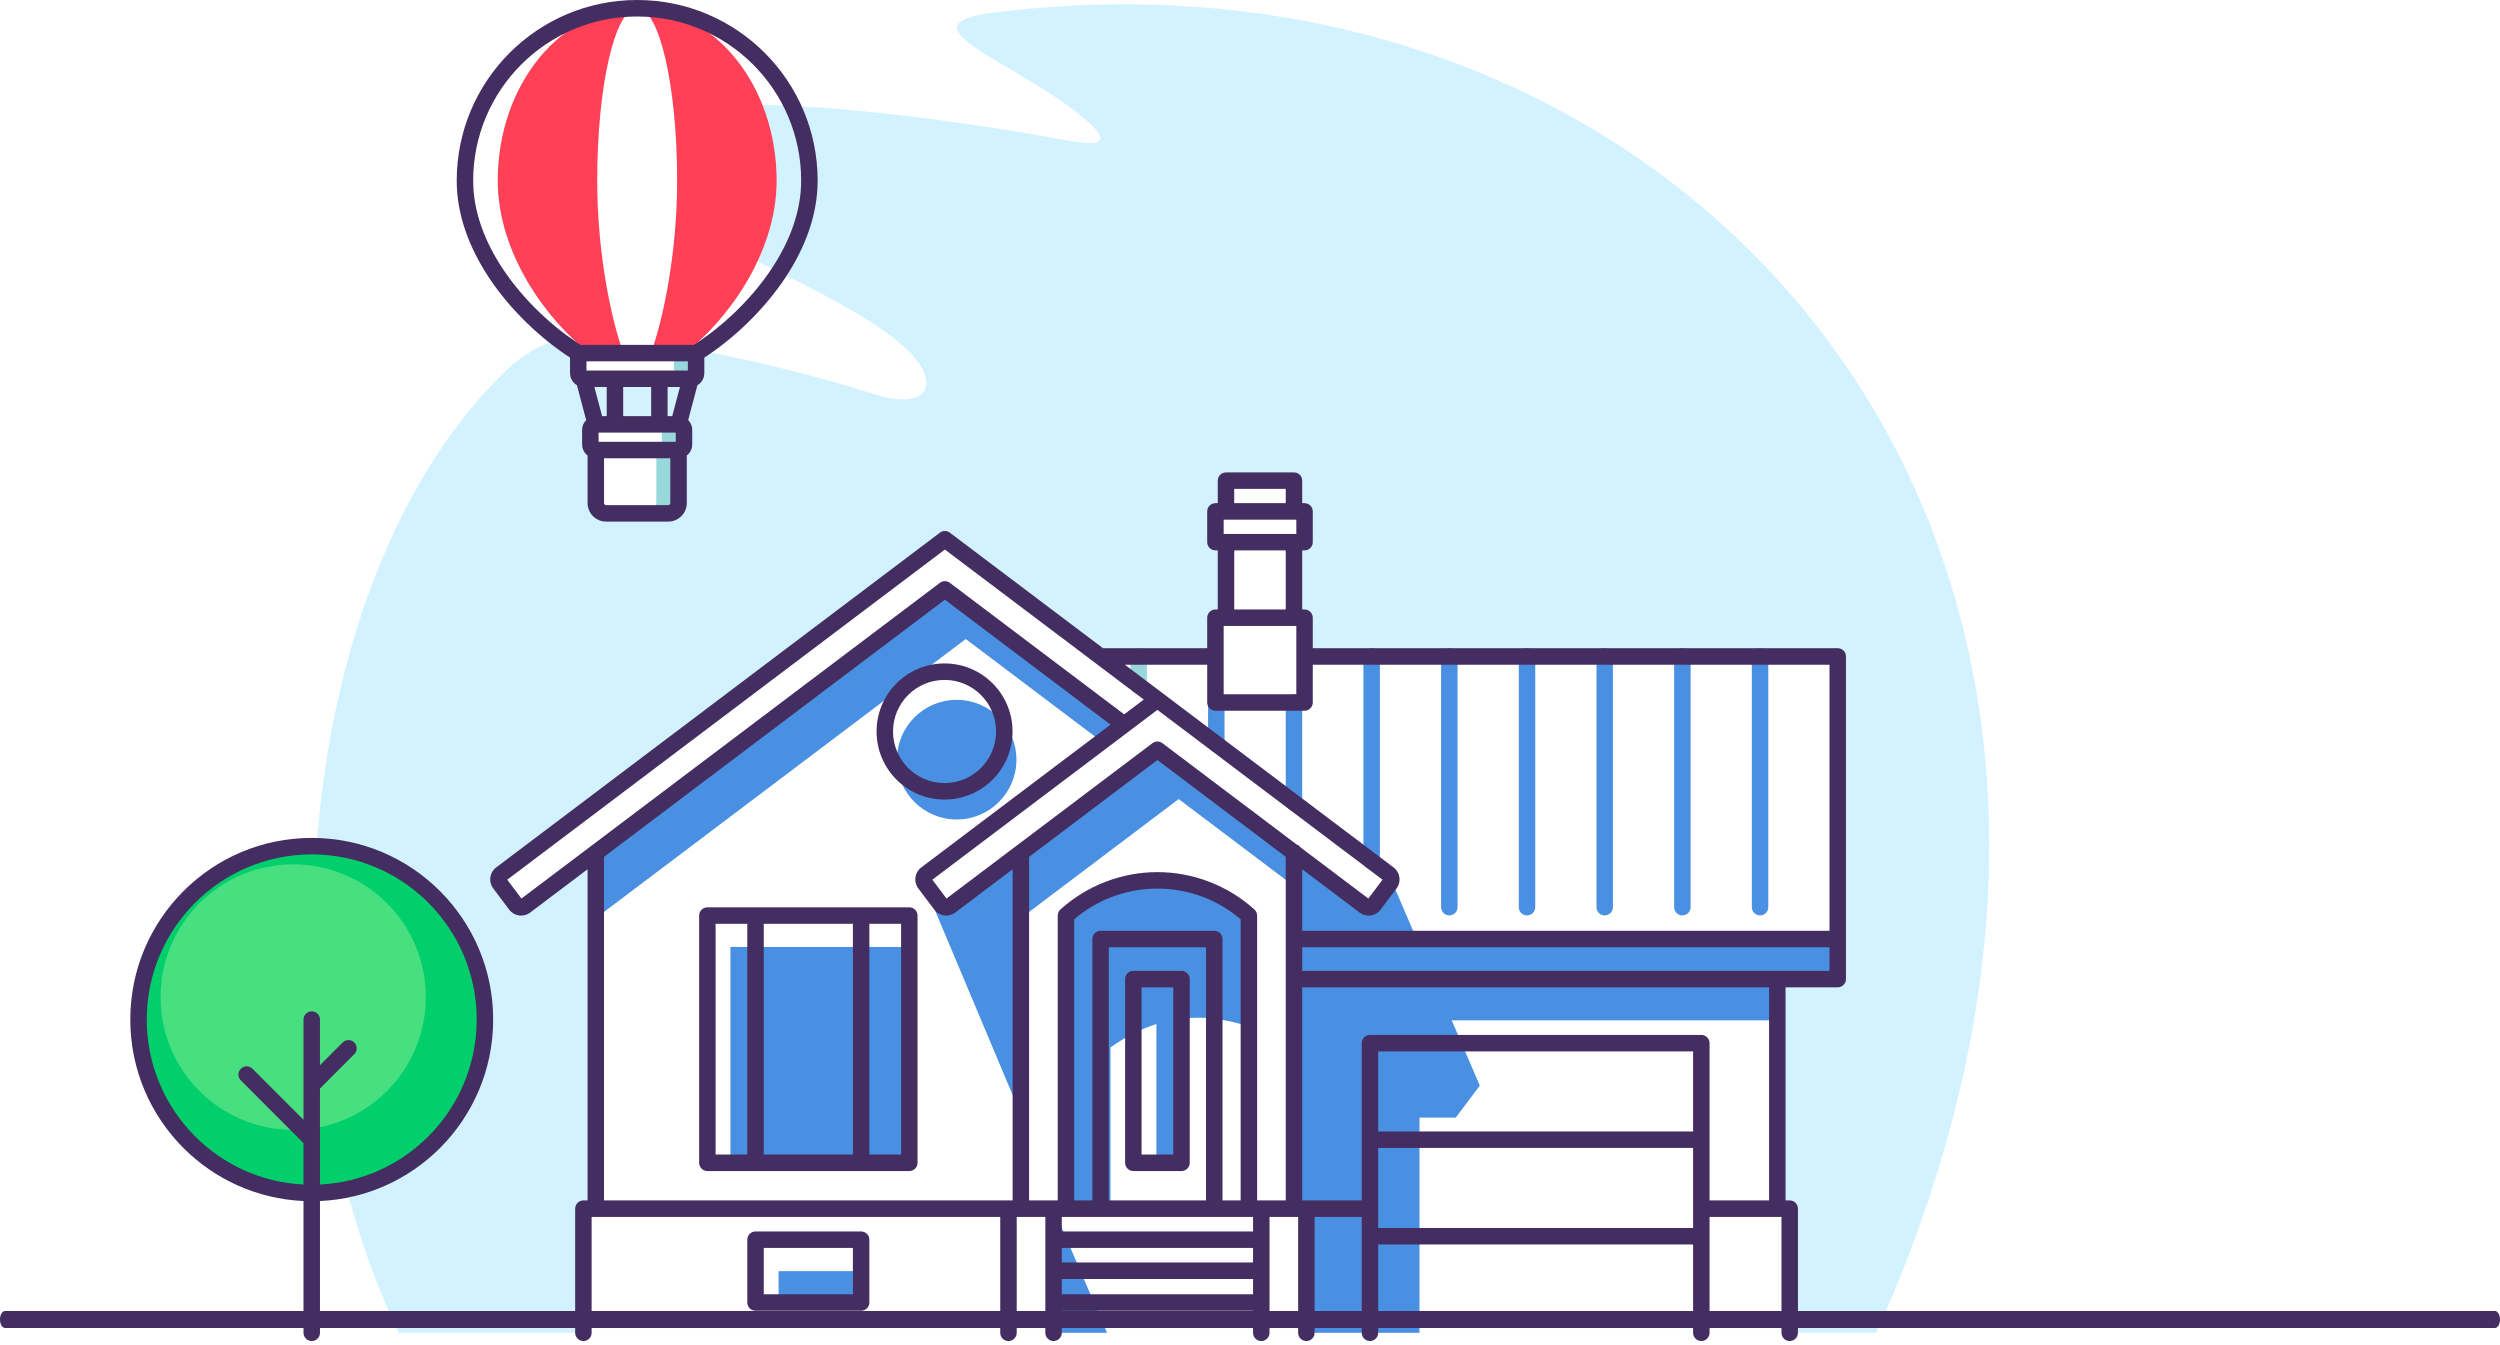<?xml version="1.0" encoding="UTF-8"?>
<svg width="368px" height="198px" viewBox="0 0 368 198" version="1.1" xmlns="http://www.w3.org/2000/svg" xmlns:xlink="http://www.w3.org/1999/xlink">
    <!-- Generator: Sketch 51 (57462) - http://www.bohemiancoding.com/sketch -->
    <title>list-by-entire-graphic</title>
    <desc>Created with Sketch.</desc>
    <defs></defs>
    <g id="Page-1" stroke="none" stroke-width="1" fill="none" fill-rule="evenodd">
        <g id="List-A-Property-/-01" transform="translate(-159, -205)">
            <rect fill="#FFFFFF" x="0" y="0" width="1368" height="1050"></rect>
            <g id="list-by-entire-graphic" transform="translate(158, 205)">
                <path d="M252.741,22.281 C252.741,30.046 217.358,41.219 206.632,51.294 C201.193,56.405 203.384,60.528 211.075,58.086 C217.042,56.194 232.319,51.705 249.695,49.552 C257.172,48.624 261.93,51.113 265.564,54.623 C296.814,84.81 302.244,152.2 281.309,196.189 L63.787,196.189 C10.989,79.006 92.05,-11.077 193.831,1.874 C207.89,3.663 190.417,9.154 180.731,17.144 C174.574,22.225 180.337,21.133 183.764,20.514 C221.887,13.619 252.741,13.246 252.741,22.281" id="Fill-1" fill="#D3F2FF" transform="translate(170.49, 98.411) scale(-1, 1) translate(-170.49, -98.411) "></path>
                <path d="M271.514,96.63 L271.514,144.12 L262.621,144.12 L262.621,177.915 L264.446,177.915 L264.446,196.189 L86.876,196.189 L86.876,177.915 L88.701,177.915 L88.701,125.526 L78.302,133.369 C77.87,133.696 77.252,133.609 76.926,133.177 L74.564,130.038 C74.239,129.606 74.325,128.987 74.757,128.662 L140.087,79.373 L162.961,96.63 L179.914,96.63 L179.914,90.927 L181.468,90.927 L181.468,79.805 L179.914,79.805 L179.914,75.279 L181.468,75.279 L181.468,70.754 L191.473,70.754 L191.473,75.279 L193.028,75.279 L193.028,79.805 L191.473,79.805 L191.473,90.927 L193.028,90.927 L193.028,96.63 L271.514,96.63 Z" id="Fill-3" fill="#FFFFFF"></path>
                <path d="M181.251,109.514 C181.251,110.185 180.708,110.728 180.039,110.728 C179.369,110.728 178.826,110.185 178.826,109.514 L178.826,103.408 C178.826,102.738 179.369,102.194 180.039,102.194 C180.708,102.194 181.251,102.738 181.251,103.408 L181.251,109.514 Z" id="Fill-5" fill="#4A90E2"></path>
                <path d="M169.816,100.888 C169.816,101.557 169.274,102.101 168.604,102.101 C167.936,102.101 167.392,101.557 167.392,100.888 L167.392,96.631 C167.392,95.96 167.936,95.418 168.604,95.418 C169.274,95.418 169.816,95.96 169.816,96.631 L169.816,100.888 Z" id="Fill-7" fill="#98D7DA"></path>
                <path d="M261.292,133.536 C261.292,134.205 260.749,134.749 260.08,134.749 C259.412,134.749 258.867,134.205 258.867,133.536 L258.867,96.63 C258.867,95.961 259.412,95.417 260.08,95.417 C260.749,95.417 261.292,95.961 261.292,96.63 L261.292,133.536 Z" id="Fill-9" fill="#4A90E2"></path>
                <path d="M249.858,133.536 C249.858,134.205 249.315,134.749 248.646,134.749 C247.976,134.749 247.433,134.205 247.433,133.536 L247.433,96.63 C247.433,95.961 247.976,95.417 248.646,95.417 C249.315,95.417 249.858,95.961 249.858,96.63 L249.858,133.536 Z" id="Fill-11" fill="#4A90E2"></path>
                <path d="M238.423,133.536 C238.423,134.205 237.88,134.749 237.212,134.749 C236.542,134.749 236,134.205 236,133.536 L236,96.63 C236,95.961 236.542,95.417 237.212,95.417 C237.88,95.417 238.423,95.961 238.423,96.63 L238.423,133.536 Z" id="Fill-13" fill="#4A90E2"></path>
                <path d="M226.989,133.536 C226.989,134.205 226.445,134.749 225.777,134.749 C225.107,134.749 224.565,134.205 224.565,133.536 L224.565,96.63 C224.565,95.961 225.107,95.417 225.777,95.417 C226.445,95.417 226.989,95.961 226.989,96.63 L226.989,133.536 Z" id="Fill-15" fill="#4A90E2"></path>
                <path d="M215.554,133.536 C215.554,134.205 215.011,134.749 214.342,134.749 C213.673,134.749 213.131,134.205 213.131,133.536 L213.131,96.63 C213.131,95.961 213.673,95.417 214.342,95.417 C215.011,95.417 215.554,95.961 215.554,96.63 L215.554,133.536 Z" id="Fill-17" fill="#4A90E2"></path>
                <path d="M204.12,126.768 C204.12,127.438 203.577,127.982 202.908,127.982 C202.239,127.982 201.695,127.438 201.695,126.768 L201.695,96.63 C201.695,95.961 202.239,95.417 202.908,95.417 C203.577,95.417 204.12,95.961 204.12,96.63 L204.12,126.768 Z" id="Fill-19" fill="#4A90E2"></path>
                <path d="M192.685,118.142 C192.685,118.811 192.142,119.355 191.474,119.355 C190.804,119.355 190.261,118.811 190.261,118.142 L190.261,103.407 C190.261,102.738 190.804,102.194 191.474,102.194 C192.142,102.194 192.685,102.738 192.685,103.407 L192.685,118.142 Z" id="Fill-21" fill="#4A90E2"></path>
                <path d="M88.701,125.525 L140.087,86.757 L166.765,106.884 L163.458,109.378 L143.16,94.066 L137.406,98.407 C135.102,99.072 133.152,100.572 131.902,102.558 L88.701,135.151 L88.701,125.525 Z M108.518,171.164 L134.849,171.164 L134.849,139.393 L108.518,139.393 L108.518,171.164 Z M157.909,177.916 L164.465,177.916 L164.465,154.187 C166.637,152.631 168.886,151.472 171.221,150.738 L171.221,171.164 L174.917,171.164 L174.917,149.944 C178.066,149.572 181.367,149.943 184.836,151.118 L184.836,133.961 C174.603,127.901 165.748,128.34 157.909,133.961 L157.909,177.916 Z M163.955,196.19 L156.084,196.19 L156.084,177.916 L163.955,196.19 Z M115.608,191.729 L127.759,191.729 L127.759,187.107 L115.608,187.107 L115.608,191.729 Z M262.621,144.121 L262.621,150.194 L214.691,150.194 L218.831,159.803 L215.286,164.511 L209.951,164.511 L209.951,196.19 L193.297,196.19 L193.297,177.916 L191.473,177.916 L191.473,130.429 L174.502,117.624 L151.271,135.151 L151.271,164.064 L136.75,129.528 L140.087,133.961 L151.271,125.525 L171.372,110.359 L191.473,125.46 L201.874,133.371 L205.417,128.662 L209.537,138.225 L271.515,138.225 L271.515,144.121 L262.621,144.121 Z M141.823,103.017 C146.681,103.017 150.619,106.959 150.619,111.822 C150.619,116.685 146.681,120.628 141.823,120.628 C136.967,120.628 133.029,116.685 133.029,111.822 C133.029,106.959 136.967,103.017 141.823,103.017 Z" id="Fill-23" fill="#4A90E2"></path>
                <path d="M113.427,190.515 L126.547,190.515 L126.547,183.698 L113.427,183.698 L113.427,190.515 Z M112.215,181.272 L127.758,181.272 C128.428,181.272 128.971,181.814 128.971,182.485 L128.971,191.729 C128.971,192.4 128.428,192.941 127.758,192.941 L112.215,192.941 C111.545,192.941 111.002,192.4 111.002,191.729 L111.002,182.485 C111.002,181.814 111.545,181.272 112.215,181.272 Z M185.449,181.272 L185.449,179.13 L184.835,179.13 L179.74,179.13 L163.005,179.13 L157.909,179.13 L157.296,179.13 L157.296,181.272 L185.449,181.272 Z M157.296,185.839 L185.449,185.839 L185.449,183.698 L157.296,183.698 L157.296,185.839 Z M157.296,190.516 L185.449,190.516 L185.449,188.267 L157.296,188.267 L157.296,190.516 Z M106.337,169.949 L111.003,169.949 L111.003,135.983 L106.337,135.983 L106.337,169.949 Z M128.971,169.95 L133.638,169.95 L133.638,135.985 L128.971,135.985 L128.971,169.95 Z M113.427,169.949 L126.547,169.949 L126.547,135.983 L113.427,135.983 L113.427,169.949 Z M105.125,133.559 L112.215,133.559 L127.758,133.559 L134.848,133.559 C135.518,133.559 136.061,134.1 136.061,134.77 L136.061,171.162 C136.061,171.834 135.518,172.377 134.848,172.377 L127.758,172.377 L112.215,172.377 L105.125,172.377 C104.456,172.377 103.914,171.834 103.914,171.162 L103.914,134.77 C103.914,134.1 104.456,133.559 105.125,133.559 Z M145.4,102.307 C144.028,100.932 142.132,100.084 140.038,100.084 C137.944,100.084 136.047,100.932 134.675,102.307 C133.304,103.681 132.455,105.579 132.455,107.674 C132.455,109.772 133.304,111.671 134.675,113.044 C136.047,114.418 137.944,115.267 140.038,115.267 C142.132,115.267 144.028,114.418 145.4,113.044 C146.772,111.671 147.622,109.772 147.622,107.674 C147.622,105.579 146.772,103.681 145.4,102.307 Z M140.038,97.657 C142.8,97.657 145.302,98.778 147.115,100.592 C148.925,102.404 150.045,104.909 150.045,107.674 C150.045,110.441 148.925,112.946 147.115,114.76 C145.302,116.572 142.8,117.693 140.038,117.693 C137.275,117.693 134.773,116.572 132.962,114.76 C131.152,112.946 130.032,110.441 130.032,107.674 C130.032,104.909 131.152,102.404 132.962,100.592 C134.773,98.778 137.275,97.657 140.038,97.657 Z M150.06,127.956 L141.6,134.338 C141.118,134.701 140.532,134.834 139.979,134.758 C139.422,134.679 138.894,134.389 138.531,133.907 L136.169,130.769 C135.806,130.285 135.672,129.7 135.749,129.145 C135.828,128.587 136.117,128.058 136.598,127.695 L164.47,106.668 L140.086,88.274 L89.913,126.127 L89.913,176.702 L149.447,176.702 L150.06,176.702 L150.06,127.956 Z M191.887,124.32 C192.116,124.403 192.314,124.553 192.454,124.748 L202.42,132.265 L204.508,129.492 L171.373,104.493 L167.221,107.624 L167.196,107.646 L138.238,129.492 L140.326,132.265 L150.491,124.597 C150.524,124.568 150.561,124.541 150.598,124.517 L170.624,109.408 C171.046,109.077 171.653,109.054 172.101,109.392 L191.887,124.32 Z M185.596,133.827 C185.871,134.047 186.048,134.389 186.048,134.77 L186.048,176.702 L186.66,176.702 L190.261,176.702 L190.261,144.12 L190.261,138.224 L190.261,126.127 L171.373,111.876 L152.483,126.127 L152.483,176.702 L156.084,176.702 L156.698,176.702 L156.698,134.77 C156.698,134.389 156.874,134.047 157.15,133.827 C159.09,132.085 161.323,130.728 163.73,129.802 C166.158,128.867 168.747,128.377 171.373,128.377 C173.999,128.377 176.587,128.867 179.016,129.802 C181.421,130.728 183.656,132.085 185.596,133.827 Z M164.216,176.702 L178.527,176.702 L178.527,139.437 L164.216,139.437 L164.216,176.702 Z M161.792,176.702 L161.792,138.224 C161.792,137.555 162.335,137.011 163.005,137.011 L179.74,137.011 C180.409,137.011 180.952,137.555 180.952,138.224 L180.952,176.702 L183.624,176.702 L183.624,135.318 C181.98,133.916 180.128,132.818 178.154,132.057 C176.017,131.234 173.72,130.802 171.373,130.802 C169.025,130.802 166.729,131.234 164.592,132.057 C162.617,132.818 160.765,133.916 159.121,135.318 L159.121,176.702 L161.792,176.702 Z M174.918,172.377 L167.828,172.377 C167.158,172.377 166.616,171.834 166.616,171.162 L166.616,144.12 C166.616,143.451 167.158,142.908 167.828,142.908 L174.918,142.908 C175.586,142.908 176.129,143.451 176.129,144.12 L176.129,171.162 C176.129,171.834 175.586,172.377 174.918,172.377 Z M169.04,169.95 L173.706,169.95 L173.706,145.333 L169.04,145.333 L169.04,169.95 Z M203.869,166.552 L250.225,166.552 L250.225,154.766 L203.869,154.766 L203.869,166.552 Z M250.225,180.765 L250.225,177.916 L250.225,168.978 L203.869,168.978 L203.869,177.916 L203.869,180.765 L250.225,180.765 Z M270.302,139.437 L192.685,139.437 L192.685,142.908 L262.622,142.908 L270.302,142.908 L270.302,139.437 Z M261.409,145.333 L192.685,145.333 L192.685,176.702 L193.298,176.702 L201.445,176.702 L201.445,167.766 L201.445,153.553 C201.445,152.884 201.988,152.34 202.658,152.34 L251.437,152.34 C252.106,152.34 252.648,152.884 252.648,153.553 L252.648,167.766 L252.648,176.702 L261.409,176.702 L261.409,145.333 Z M181.125,78.591 L181.468,78.591 L191.474,78.591 L191.817,78.591 L191.817,76.493 L191.474,76.493 L181.468,76.493 L181.125,76.493 L181.125,78.591 Z M182.678,74.066 L190.261,74.066 L190.261,71.965 L182.678,71.965 L182.678,74.066 Z M191.817,92.14 L191.474,92.14 L181.468,92.14 L181.125,92.14 L181.125,96.63 L181.125,102.194 L191.817,102.194 L191.817,96.63 L191.817,92.14 Z M182.678,89.714 L190.261,89.714 L190.261,81.018 L182.678,81.018 L182.678,89.714 Z M162.285,97.638 C162.249,97.613 162.215,97.588 162.183,97.56 L140.086,80.891 L75.668,129.492 L77.756,132.265 L87.924,124.595 C87.956,124.568 87.989,124.542 88.024,124.518 L139.339,85.804 C139.76,85.473 140.368,85.452 140.816,85.79 L166.479,105.152 L169.363,102.976 L162.285,97.638 Z M166.58,97.845 L172.094,102.004 L172.101,102.01 L172.12,102.025 L206.146,127.695 C206.628,128.058 206.917,128.587 206.996,129.144 C207.074,129.698 206.94,130.28 206.577,130.763 L206.574,130.766 L206.577,130.769 L204.214,133.907 C203.851,134.389 203.324,134.679 202.767,134.758 C202.212,134.834 201.628,134.701 201.144,134.338 L192.685,127.956 L192.685,137.011 L270.302,137.011 L270.302,97.845 L194.24,97.845 L194.24,103.407 C194.24,104.078 193.698,104.622 193.027,104.622 L179.913,104.622 C179.243,104.622 178.701,104.078 178.701,103.407 L178.701,97.845 L166.58,97.845 Z M88.088,196.189 C88.088,196.858 87.545,197.402 86.877,197.402 C86.207,197.402 85.665,196.858 85.665,196.189 L85.665,177.916 C85.665,177.246 86.207,176.702 86.877,176.702 L87.49,176.702 L87.49,127.956 L79.031,134.338 C78.548,134.701 77.963,134.834 77.409,134.758 C76.851,134.678 76.324,134.389 75.962,133.907 L73.599,130.768 C73.234,130.284 73.102,129.699 73.179,129.144 C73.257,128.586 73.547,128.058 74.028,127.695 L139.358,78.407 C139.806,78.068 140.414,78.09 140.836,78.422 L163.363,95.417 L178.701,95.417 L178.701,90.927 C178.701,90.257 179.243,89.714 179.913,89.714 L180.255,89.714 L180.255,81.018 L179.913,81.018 C179.243,81.018 178.701,80.474 178.701,79.805 L178.701,75.279 C178.701,74.61 179.243,74.066 179.913,74.066 L180.255,74.066 L180.255,70.752 C180.255,70.082 180.798,69.539 181.468,69.539 L191.474,69.539 C192.142,69.539 192.685,70.082 192.685,70.752 L192.685,74.066 L193.027,74.066 C193.698,74.066 194.24,74.61 194.24,75.279 L194.24,79.805 C194.24,80.474 193.698,81.018 193.027,81.018 L192.685,81.018 L192.685,89.714 L193.027,89.714 C193.698,89.714 194.24,90.257 194.24,90.927 L194.24,95.417 L271.514,95.417 C272.183,95.417 272.725,95.961 272.725,96.63 L272.725,138.224 L272.725,144.12 C272.725,144.792 272.183,145.333 271.514,145.333 L263.832,145.333 L263.832,176.702 L264.445,176.702 C265.115,176.702 265.657,177.246 265.657,177.916 L265.657,196.189 C265.657,196.858 265.115,197.402 264.445,197.402 C263.776,197.402 263.234,196.858 263.234,196.189 L263.234,179.13 L262.622,179.13 L252.648,179.13 L252.648,181.977 L252.648,196.189 C252.648,196.858 252.106,197.402 251.437,197.402 C250.767,197.402 250.225,196.858 250.225,196.189 L250.225,183.19 L203.869,183.19 L203.869,196.189 C203.869,196.858 203.326,197.402 202.658,197.402 C201.988,197.402 201.445,196.858 201.445,196.189 L201.445,181.977 L201.445,179.13 L194.509,179.13 L194.509,196.189 C194.509,196.858 193.967,197.402 193.298,197.402 C192.629,197.402 192.086,196.858 192.086,196.189 L192.086,179.13 L191.474,179.13 L187.873,179.13 L187.873,182.485 L187.873,187.052 L187.873,191.729 L187.873,196.189 C187.873,196.858 187.329,197.402 186.66,197.402 C185.991,197.402 185.449,196.858 185.449,196.189 L185.449,192.942 L157.296,192.942 L157.296,196.189 C157.296,196.858 156.753,197.402 156.084,197.402 C155.416,197.402 154.873,196.858 154.873,196.189 L154.873,191.729 L154.873,187.052 L154.873,182.485 L154.873,179.13 L151.272,179.13 L150.658,179.13 L150.658,196.189 C150.658,196.858 150.116,197.402 149.447,197.402 C148.777,197.402 148.235,196.858 148.235,196.189 L148.235,179.13 L88.702,179.13 L88.088,179.13 L88.088,196.189 Z M172.12,102.025 C172.201,102.088 172.274,102.162 172.338,102.247 L172.12,102.025 Z M140.836,78.422 C140.915,78.484 140.989,78.56 141.053,78.644 L140.836,78.422 Z" id="Fill-25" fill="#432D61"></path>
                <path d="M94.792,51.978 L86.119,51.978 C78.685,47.362 69.439,37.498 69.439,26.596 C69.439,12.578 80.79,1.213 94.792,1.213 C108.794,1.213 120.144,12.578 120.144,26.596 C120.144,37.498 110.898,47.362 103.464,51.978 L94.792,51.978 Z" id="Fill-27"></path>
                <path d="M94.792,51.978 L87.77,51.978 C81.752,47.362 74.266,37.498 74.266,26.596 C74.266,12.578 83.456,1.213 94.792,1.213 C106.128,1.213 115.318,12.578 115.318,26.596 C115.318,37.498 107.831,47.362 101.813,51.978 L94.792,51.978 Z" id="Fill-28" fill="#FF4057"></path>
                <path d="M94.792,51.978 L89.834,51.978 C85.584,47.362 80.296,37.498 80.296,26.596 C80.296,12.578 86.786,1.213 94.792,1.213 C102.797,1.213 109.286,12.578 109.286,26.596 C109.286,37.498 104,47.362 99.749,51.978 L94.792,51.978 Z" id="Fill-29" fill="#FF4057"></path>
                <path d="M100.882,66.245 L100.882,74.056 C100.882,74.886 100.203,75.564 99.375,75.564 L90.208,75.564 C89.38,75.564 88.701,74.886 88.701,74.056 L88.701,66.245 L100.882,66.245 Z" id="Fill-30" fill="#FFFFFF"></path>
                <path d="M88.701,62.467 L100.882,62.467 C101.323,62.467 101.686,62.829 101.686,63.273 L101.686,65.439 C101.686,65.883 101.323,66.245 100.882,66.245 L88.701,66.245 C88.258,66.245 87.896,65.883 87.896,65.439 L87.896,63.273 C87.896,62.829 88.258,62.467 88.701,62.467" id="Fill-31" fill="#FFFFFF"></path>
                <path d="M86.119,51.978 L103.464,51.978 L103.464,54.951 C103.464,55.395 103.102,55.757 102.659,55.757 L86.924,55.757 C86.481,55.757 86.119,55.395 86.119,54.951 L86.119,51.978 Z" id="Fill-32" fill="#FFFFFF"></path>
                <path d="M94.792,51.978 L92.78,51.978 C91.055,47.362 88.909,37.498 88.909,26.596 C88.909,12.578 91.543,1.213 94.792,1.213 C98.04,1.213 100.674,12.578 100.674,26.596 C100.674,37.498 98.529,47.362 96.804,51.978 L94.792,51.978 Z" id="Fill-33" fill="#FFFFFF"></path>
                <path d="M100.882,66.245 L100.882,74.056 C100.882,74.886 100.203,75.564 99.375,75.564 L96.104,75.564 C96.932,75.564 97.611,74.886 97.611,74.056 L97.611,66.245 L97.631,66.245 L100.882,66.245 Z" id="Fill-34" fill="#98D7DA"></path>
                <path d="M97.611,62.467 L100.882,62.467 C101.324,62.467 101.687,62.829 101.687,63.273 L101.687,65.439 C101.687,65.883 101.324,66.245 100.882,66.245 L97.611,66.245 C98.054,66.245 98.416,65.883 98.416,65.439 L98.416,63.273 C98.416,62.829 98.054,62.467 97.611,62.467" id="Fill-35" fill="#98D7DA"></path>
                <path d="M100.193,51.978 L103.464,51.978 L103.464,54.951 C103.464,55.394 103.102,55.756 102.659,55.756 L99.389,55.756 C99.832,55.756 100.193,55.394 100.193,54.951 L100.193,51.978 Z" id="Fill-36" fill="#98D7DA"></path>
                <path d="M86.46,50.765 L94.791,50.765 L103.123,50.765 C107.067,48.257 111.489,44.262 114.661,39.434 C117.203,35.565 118.932,31.165 118.932,26.596 C118.932,19.922 116.231,13.879 111.861,9.506 C107.494,5.132 101.458,2.428 94.791,2.428 C88.125,2.428 82.089,5.132 77.722,9.506 C73.352,13.879 70.651,19.922 70.651,26.596 C70.651,31.165 72.38,35.565 74.922,39.434 C78.094,44.262 82.516,48.257 86.46,50.765 Z M100.474,63.68 L98.062,63.68 L91.521,63.68 L89.109,63.68 L89.109,65.032 L100.474,65.032 L100.474,63.68 Z M99.669,67.457 L89.914,67.457 L89.914,74.056 C89.914,74.138 89.945,74.212 89.996,74.263 L90.001,74.268 C90.052,74.319 90.126,74.351 90.209,74.351 L99.375,74.351 C99.444,74.351 99.507,74.328 99.557,74.289 L99.582,74.264 C99.637,74.209 99.669,74.135 99.669,74.056 L99.669,67.457 Z M102.299,61.838 L102.307,61.845 C102.342,61.88 102.373,61.915 102.402,61.954 C102.711,62.309 102.897,62.771 102.897,63.271 L102.897,65.439 C102.897,65.996 102.671,66.501 102.307,66.865 C102.24,66.932 102.169,66.993 102.094,67.051 L102.094,74.056 C102.094,74.807 101.788,75.487 101.297,75.978 C101.266,76.009 101.238,76.035 101.206,76.061 C100.722,76.505 100.079,76.778 99.375,76.778 L90.209,76.778 C89.464,76.778 88.786,76.472 88.291,75.978 L88.29,75.976 L88.288,75.973 L88.285,75.971 C87.794,75.477 87.49,74.799 87.49,74.056 L87.49,67.047 C87.415,66.991 87.345,66.928 87.279,66.863 L87.277,66.865 C86.912,66.501 86.685,65.995 86.685,65.439 L86.685,63.271 C86.685,62.721 86.912,62.219 87.277,61.85 L87.279,61.849 L87.281,61.845 L87.285,61.843 L87.285,61.842 L85.923,56.699 C85.769,56.611 85.629,56.502 85.504,56.378 L85.501,56.375 L85.499,56.373 L85.495,56.369 C85.132,56.002 84.908,55.499 84.908,54.952 L84.908,52.64 C80.784,49.964 76.21,45.787 72.905,40.761 C70.12,36.523 68.228,31.678 68.228,26.596 C68.228,19.253 71.201,12.603 76.007,7.79 C80.815,2.978 87.456,0 94.791,0 C102.128,0 108.768,2.977 113.576,7.79 C118.382,12.603 121.356,19.253 121.356,26.596 C121.356,31.678 119.462,36.523 116.677,40.761 C113.374,45.787 108.8,49.965 104.676,52.64 L104.676,54.952 C104.676,55.503 104.448,56.008 104.082,56.375 L104.085,56.378 C103.958,56.503 103.815,56.613 103.66,56.702 L102.299,61.838 Z M99.274,61.254 L99.952,61.254 L101.087,56.969 L99.274,56.969 L99.274,61.254 Z M92.734,61.254 L96.85,61.254 L96.85,56.969 L92.734,56.969 L92.734,61.254 Z M89.631,61.254 L90.309,61.254 L90.309,56.969 L88.495,56.969 L89.631,61.254 Z M94.791,53.192 L87.331,53.192 L87.331,54.543 L91.521,54.543 L98.062,54.543 L102.253,54.543 L102.253,53.192 L94.791,53.192 Z" id="Fill-37" fill="#432D61"></path>
                <path d="M46.887,124.556 C60.967,124.556 72.383,135.984 72.383,150.08 C72.383,164.177 60.967,175.605 46.887,175.605 C32.806,175.605 21.392,164.177 21.392,150.08 C21.392,135.984 32.806,124.556 46.887,124.556" id="Fill-38" fill="#00CF6B"></path>
                <path d="M44.158,127.229 C54.941,127.229 63.683,135.98 63.683,146.777 C63.683,157.572 54.941,166.322 44.158,166.322 C33.374,166.322 24.634,157.572 24.634,146.777 C24.634,135.98 33.374,127.229 44.158,127.229" id="Fill-39" fill="#47DF7F"></path>
                <path d="M48.099,176.791 L48.099,196.189 C48.099,196.859 47.557,197.402 46.887,197.402 C46.219,197.402 45.675,196.859 45.675,196.189 L45.675,176.791 C38.782,176.483 32.57,173.559 28.003,168.986 C23.168,164.148 20.179,157.464 20.179,150.081 C20.179,142.697 23.168,136.013 28.003,131.175 C32.835,126.335 39.512,123.342 46.887,123.342 C54.262,123.342 60.939,126.335 65.771,131.175 C70.604,136.013 73.595,142.697 73.595,150.081 C73.595,157.464 70.604,164.148 65.771,168.986 C61.205,173.559 54.99,176.483 48.099,176.791 Z M45.675,150.081 C45.675,149.411 46.219,148.868 46.887,148.868 C47.557,148.868 48.099,149.411 48.099,150.081 L48.099,156.798 L51.437,153.456 C51.911,152.982 52.679,152.982 53.152,153.456 C53.625,153.93 53.625,154.698 53.152,155.171 L48.099,160.229 L48.099,174.362 C54.322,174.055 59.93,171.404 64.058,167.271 C68.453,162.873 71.17,156.794 71.17,150.081 C71.17,143.367 68.453,137.289 64.058,132.89 C59.663,128.49 53.594,125.768 46.887,125.768 C40.182,125.768 34.11,128.49 29.716,132.89 C25.321,137.289 22.604,143.367 22.604,150.081 C22.604,156.794 25.321,162.873 29.716,167.271 C33.844,171.404 39.452,174.055 45.675,174.362 L45.675,168.267 L36.45,159.032 C35.977,158.559 35.977,157.791 36.45,157.317 C36.923,156.843 37.692,156.843 38.164,157.317 L45.675,164.837 L45.675,150.081 Z" id="Fill-40" fill="#432D61"></path>
                <path d="M1.753,195.481 C1.337,195.481 0.999,194.92 0.999,194.229 C0.999,193.536 1.337,192.975 1.753,192.975 L368.246,192.975 C368.662,192.975 368.999,193.536 368.999,194.229 C368.999,194.92 368.662,195.481 368.246,195.481 L1.753,195.481 Z" id="Fill-41" fill="#432D61"></path>
            </g>
        </g>
    </g>
</svg>